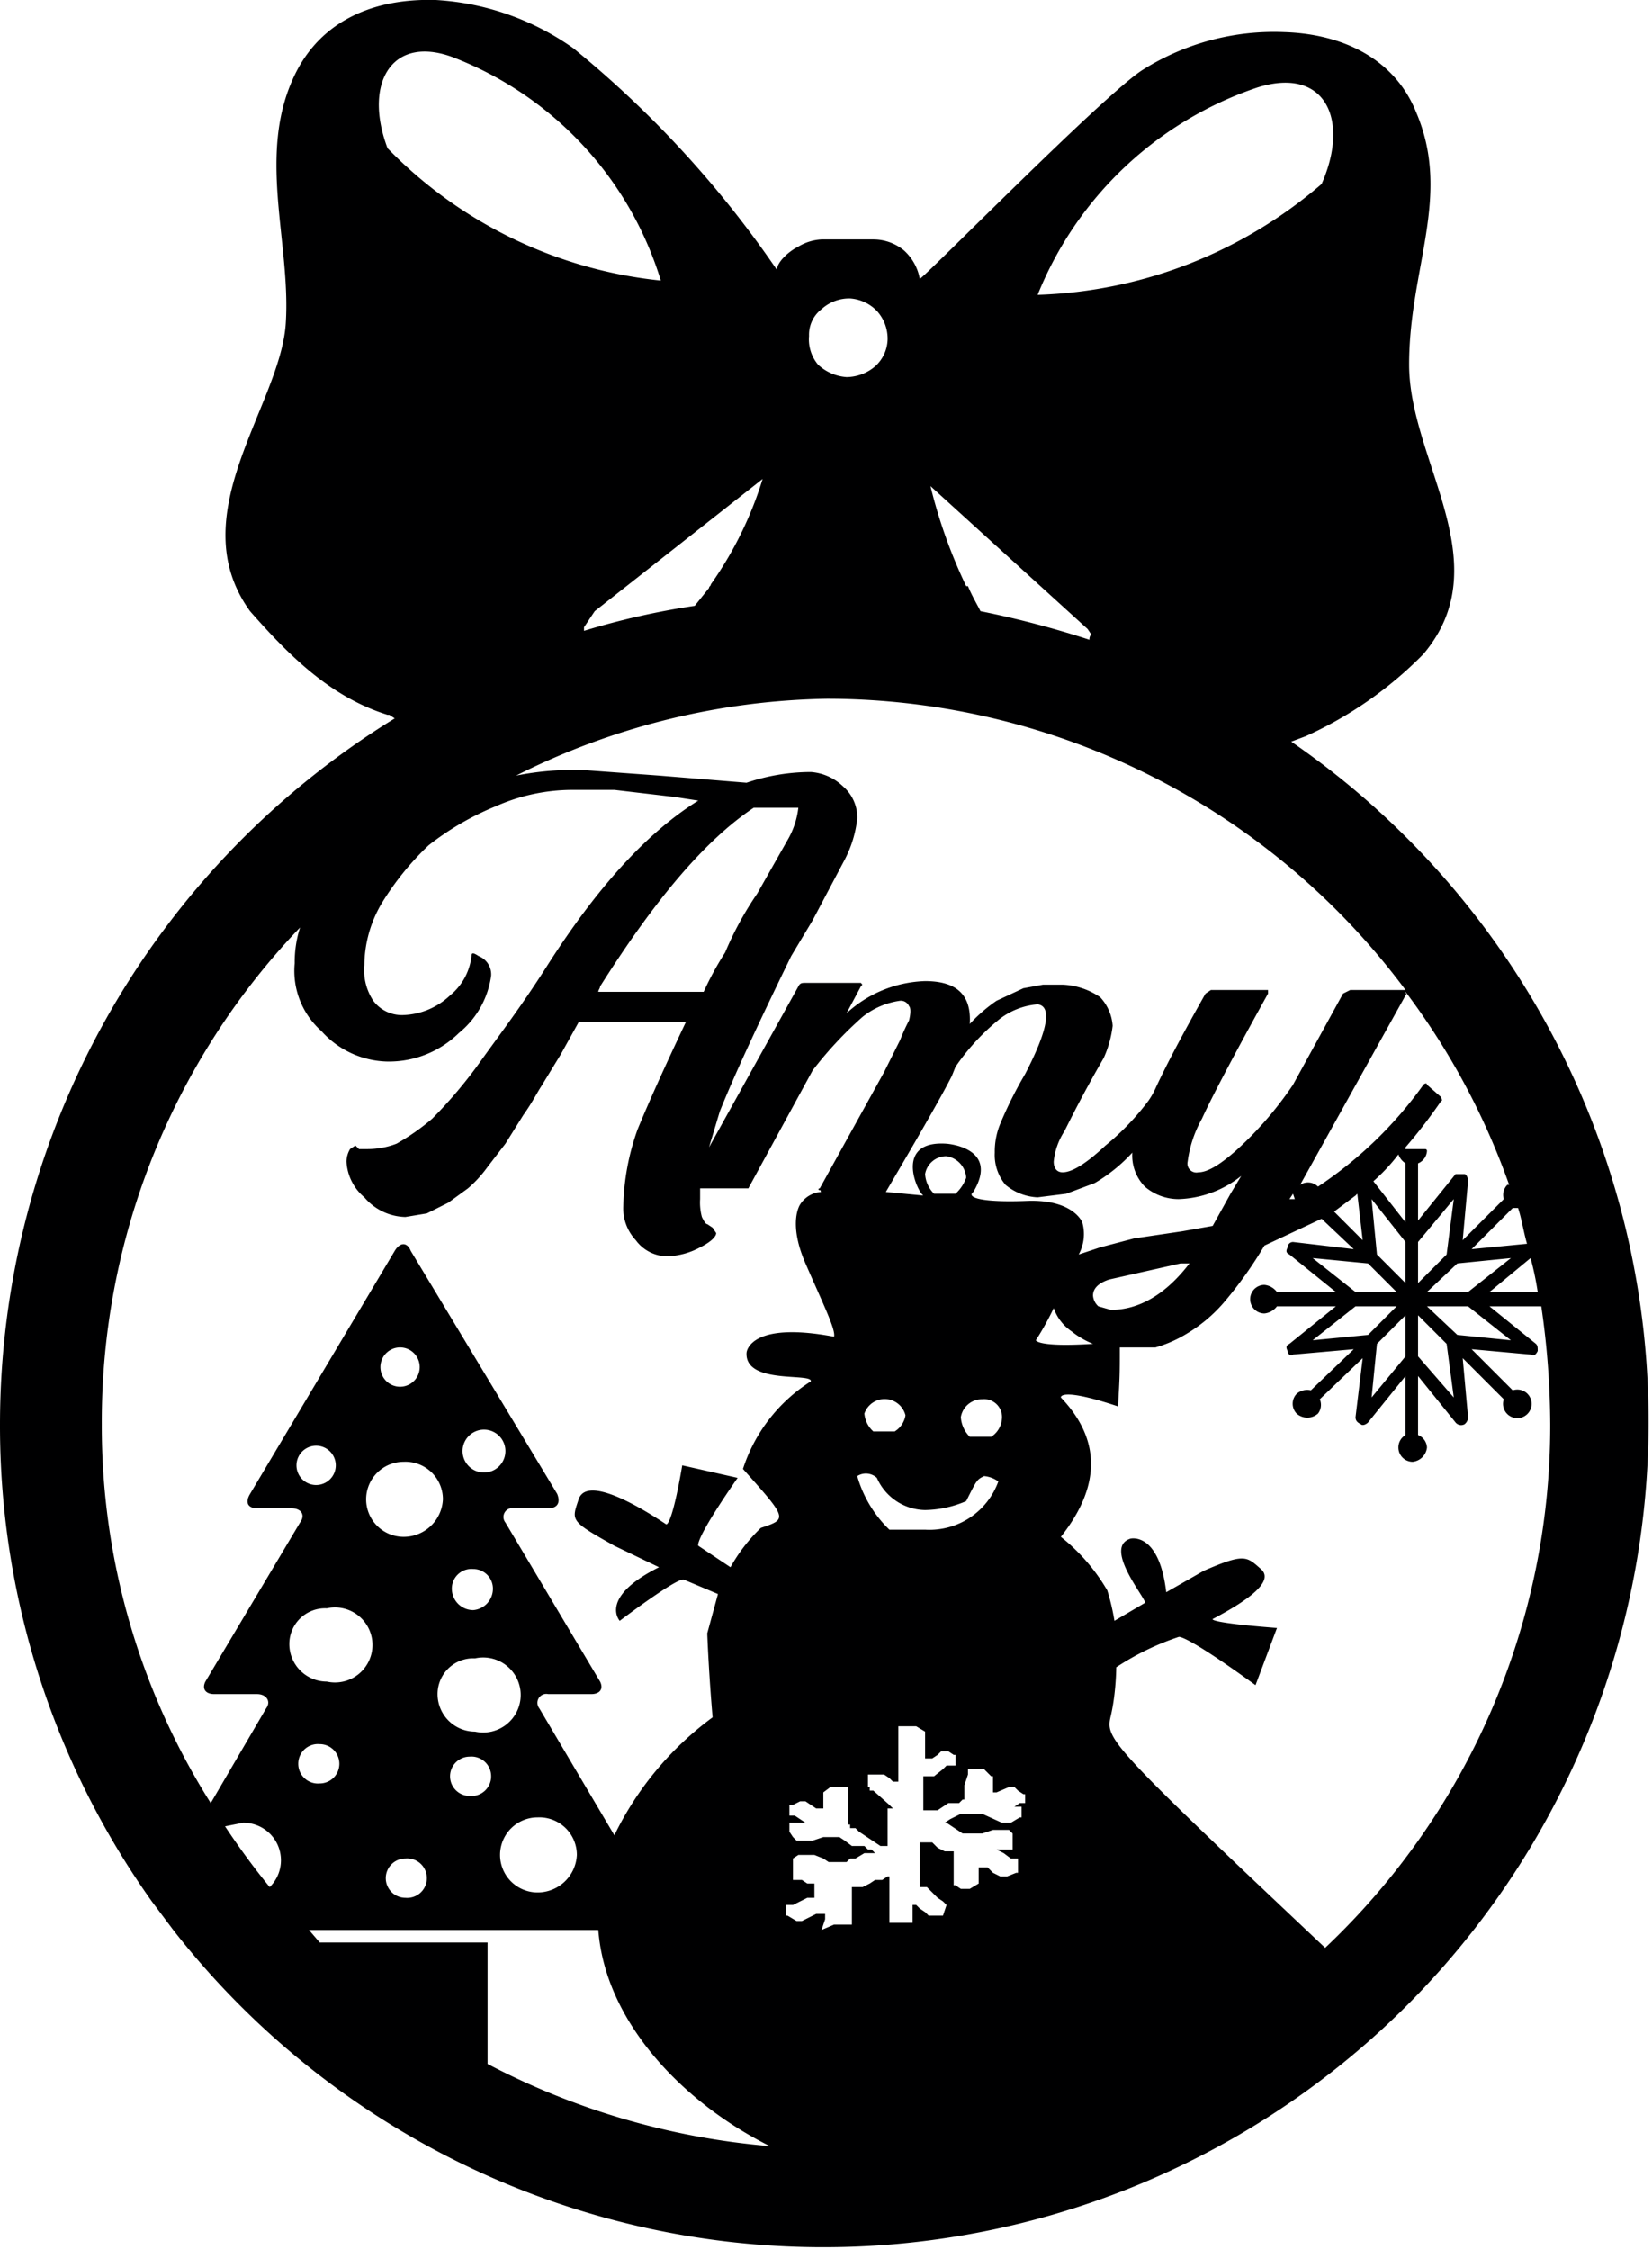 <svg xmlns="http://www.w3.org/2000/svg" viewBox="0 0 92.5 125.9"><defs><style>.cls-1{fill:#000001;}</style></defs><title>Amy</title><g id="Layer_2" data-name="Layer 2"><g id="Layer_1-2" data-name="Layer 1"><path class="cls-1" d="M72.3,41.5l.8-.3h0a21.8,21.8,0,0,0,6.6-4.6c4.3-5.1-.8-10.8-.8-16.2s2.4-9.4.4-14.1c-1.2-3-4.1-4.4-7.4-4.5A13.8,13.8,0,0,0,64,3.9C61.9,5.2,51.7,15.6,51.5,15.6a2.8,2.8,0,0,0-.9-1.6,2.7,2.7,0,0,0-1.7-.6H46a2.8,2.8,0,0,0-1.3.4c-.6.3-1.2.9-1.2,1.3A58.8,58.8,0,0,0,32.1,2.7,14.8,14.8,0,0,0,24.4,0C21-.1,18.1,1.1,16.6,4c-2.3,4.5-.3,9.5-.6,14.1s-5.9,10.7-2,16.1c2.2,2.5,4.5,4.8,7.7,5.8h.1l.3.2A46.4,46.4,0,0,0,0,79.7a45.9,45.9,0,0,0,8.5,26.7L9.7,108A46.2,46.2,0,1,0,72.3,41.5Zm.2,25.6h-.3l.2-.3Zm3.5-.3.3,2.6-1.6-1.6,1.2-.9Zm.6,3.9,1.6,1.6H75.9l-2.4-1.9Zm1.6,2.4-1.6,1.6-3.1.3,2.4-1.9Zm-1.1,2.1,1.6-1.6v2.3l-1.9,2.3Zm0-5-.3-3.1,1.9,2.4v2.3Zm-.2-4.1a10.3,10.3,0,0,0,1.4-1.5,1,1,0,0,0,.4.5v3.3Zm1.8-1.9a29.4,29.4,0,0,0,2-2.6c.1,0,0-.1,0-.2l-.8-.7c0-.1-.1-.1-.2,0a22.6,22.6,0,0,1-5.9,5.7h0a.8.8,0,0,0-1-.1l5.9-10.6c.1-.1,0-.1,0-.2a40.2,40.2,0,0,1,5.8,10.8h-.1a.8.8,0,0,0-.2.8l-2.3,2.3.3-3.3c0-.2-.1-.4-.2-.4h-.5l-2.1,2.6V65.1a.8.8,0,0,0,.5-.7.1.1,0,0,0-.1-.1H78.7Zm6.8,5.4-3.1.3,2.3-2.3H85C85.2,68.2,85.3,68.9,85.5,69.6Zm-4.1-2.5L81,70.2l-1.6,1.6V69.5Zm-2,6.5L81,75.2l.4,3-2-2.3Zm.5-.5h2.3L84.6,75l-3-.3Zm0-.8,1.7-1.6,3-.3-2.4,1.9Zm5.8-1.9a16.2,16.2,0,0,1,.4,1.9H83.4ZM70.4,4.9c3.8-1.2,5.2,1.8,3.6,5.4a25.6,25.6,0,0,1-15.9,6.2A20.2,20.2,0,0,1,70.4,4.9ZM60.9,35.2l.2.3a.4.4,0,0,0-.1.3,54.3,54.3,0,0,0-6.1-1.6c-.2-.4-.5-.9-.7-1.4h-.1a28.8,28.8,0,0,1-2-5.6ZM46,17.3a2.3,2.3,0,0,1,1.6-.6,2.3,2.3,0,0,1,1.5.7,2.3,2.3,0,0,1,.6,1.6,2.1,2.1,0,0,1-.7,1.5,2.5,2.5,0,0,1-1.6.6,2.6,2.6,0,0,1-1.6-.7,2.2,2.2,0,0,1-.5-1.6A1.8,1.8,0,0,1,46,17.3Zm.3,21.8A40.4,40.4,0,0,1,78.7,55.4H75.6l-.4.2-2.8,5.1a20.1,20.1,0,0,1-3.1,3.6c-1,.9-1.7,1.3-2.2,1.3a.5.5,0,0,1-.6-.6,6.6,6.6,0,0,1,.8-2.4c.5-1.1,1.7-3.4,3.7-7v-.2H67.8l-.3.2c-1.3,2.3-2.2,4-2.8,5.3a4.3,4.3,0,0,1-.4.7,14.3,14.3,0,0,1-2.4,2.5q-1.6,1.5-2.4,1.5c-.3,0-.5-.2-.5-.6a3.8,3.8,0,0,1,.6-1.7c.4-.8,1.1-2.2,2.2-4.1a6.1,6.1,0,0,0,.5-1.8,2.6,2.6,0,0,0-.7-1.6,4,4,0,0,0-2.1-.7H58.4l-1.1.2-1.5.7a8.7,8.7,0,0,0-1.5,1.3c.1-1.6-.7-2.4-2.5-2.4a6.8,6.8,0,0,0-4.4,1.8l.8-1.5c.1-.1.1-.1,0-.2H45.1c-.2,0-.3,0-.4.2l-5,9,.6-2c.8-2,2.1-4.8,4-8.7l1.2-2,1.8-3.4a6.5,6.5,0,0,0,.7-2.3,2.3,2.3,0,0,0-.8-1.8,2.9,2.9,0,0,0-1.8-.8,11.3,11.3,0,0,0-3.6.6l-4.9-.4-4.1-.3a16.3,16.3,0,0,0-3.9.3A40.1,40.1,0,0,1,46.3,39.1Zm-.7,66.3h-.4l-.3-.2h-.5V104l.3-.2h.9l.5.2.3.2h1l.2-.2h.3l.5-.3h.6l-.2-.2h-.2l-.2-.2h-.7l-.4-.3-.3-.2H46.1l-.6.2h-.9l-.2-.2-.2-.3v-.5h.9l-.3-.2-.3-.2h-.3v-.6h.2l.4-.2h.3l.6.4h.4v-.9h0l.4-.3h1v2.1h.1v.2h.3l.2.2.6.4.3.2.3.2h.4v-2.1H50l-.2-.2-.9-.8h-.2v-.2h-.1v-.7h.9l.3.2.2.2h.3V96.8h0v-.2h1l.5.3h0v1.5h.4l.3-.2.2-.2h.4l.3.2h.1v.6H53l-.2.2-.5.4h-.6v1.9h.8l.6-.4h.6l.2-.2H54v-.8l.2-.6V99h.9l.2.2.2.2h.1v.9h.2l.7-.3h.3l.2.2.3.2h.1v.5h-.3l-.3.2h.4v.6h-.1l-.5.3h-.5l-1.1-.5H53.8l-.6.3-.3.2H53l.3.2.3.2.3.2H55l.6-.2h.9l.2.2v.9h-.9l.4.2.4.3h.4v.8h-.1l-.5.2H56l-.4-.2-.3-.3h-.5v.9h0l-.5.3h-.5l-.3-.2h-.1v-1.9h-.5l-.4-.2-.3-.3h-.7v2.5h.4l.2.2.4.4.3.2.2.2H53l-.2.6H52l-.2-.2-.3-.2-.2-.2h-.2v1H49.6v-1.1h-.2l-.3.2H49l-.2.2h-.5l-.2-.2h-.2V109H48l.2-.2h.2l.3-.2.5-.3.2-.2h.4V105h-.1l-.3.2h-.4l-.3.2-.4.2h-.6v2.1h-1L46,108h0l.2-.6v-.3h-.5l-.4.2-.4.2h-.3l-.5-.3H44v-.6h.4l.4-.2.4-.2h.4Zm7.9-38.6H52.3a1.7,1.7,0,0,1-.5-1.1,1.2,1.2,0,0,1,1.2-1,1.3,1.3,0,0,1,1.1,1.2A2.2,2.2,0,0,1,53.5,66.8ZM55,78.3a1,1,0,0,1,1.1,1.1,1.3,1.3,0,0,1-.6,1H54.3a1.7,1.7,0,0,1-.5-1.1A1.2,1.2,0,0,1,55,78.3Zm-3.2,6.2a6,6,0,0,0,2.3-.5c.6-1.2.6-1.2,1-1.4a1.6,1.6,0,0,1,.8.3,4.1,4.1,0,0,1-4.1,2.7h-2a6.7,6.7,0,0,1-1.8-3,.9.9,0,0,1,1.1.1A3,3,0,0,0,51.8,84.5Zm-1.7-4.4H48.9a1.5,1.5,0,0,1-.5-1,1.2,1.2,0,0,1,2.3.1A1.3,1.3,0,0,1,50.1,80.1ZM58,75a16.2,16.2,0,0,0,1-1.8,2.6,2.6,0,0,0,1,1.3,4.7,4.7,0,0,0,1.2.7C58.1,75.4,58,75,58,75Zm4.2-1.7-.7-.2a.9.9,0,0,1-.3-.6q0-.6.9-.9l4-.9h.5C65.3,72.4,63.8,73.3,62.2,73.3Zm4-4.4-2.7.4-1.9.5-1.2.4a2.4,2.4,0,0,0,.2-1.8s-.5-1.3-3.1-1.2-3.4-.2-3-.5C56,64.2,53,64,53,64c-2.9-.2-1.7,2.6-1.3,2.9l-2.1-.2h0c2-3.4,3.2-5.5,3.7-6.5l.2-.5A12.5,12.5,0,0,1,56,57a4,4,0,0,1,2.1-.8c.8.1.6,1.4-.7,3.9A22.8,22.8,0,0,0,56,62.9a4.1,4.1,0,0,0-.3,1.6,2.6,2.6,0,0,0,.6,1.8,3,3,0,0,0,1.8.7l1.6-.2,1.6-.6a9.2,9.2,0,0,0,2.1-1.7,2.5,2.5,0,0,0,.7,1.9,2.9,2.9,0,0,0,1.9.7,5.9,5.9,0,0,0,3.5-1.3l-.6,1-1,1.8ZM39.4,55.5H33.5c0-.1.1-.2.1-.3,3.1-4.9,5.9-8.2,8.6-10h2.5a4.6,4.6,0,0,1-.6,1.8l-1.7,3a18.4,18.4,0,0,0-1.8,3.3A17.4,17.4,0,0,0,39.4,55.5Zm.4-22.8h0c0,.1-.1.1-.1.2l-.8,1a42.9,42.9,0,0,0-6.2,1.4v-.2l.6-.9,9.4-7.4A20.7,20.7,0,0,1,39.8,32.7ZM21.7,8.3c-1.4-3.7.3-6.5,3.9-5A19.5,19.5,0,0,1,37,15.7,24.9,24.9,0,0,1,21.7,8.3ZM5.7,79.7A40,40,0,0,1,16.8,51.9a6.4,6.4,0,0,0-.3,2A4.5,4.5,0,0,0,18,57.7a5.1,5.1,0,0,0,3.6,1.7,5.6,5.6,0,0,0,4.1-1.6,5,5,0,0,0,1.8-3.2,1.1,1.1,0,0,0-.7-1.1c-.3-.2-.4-.2-.4,0a3.3,3.3,0,0,1-1.2,2.2,4,4,0,0,1-2.6,1.1,2,2,0,0,1-1.7-.8,3.1,3.1,0,0,1-.5-2,6.9,6.9,0,0,1,1-3.5A15.9,15.9,0,0,1,24,47.3a15.7,15.7,0,0,1,3.8-2.2,10.6,10.6,0,0,1,4.2-.9h2.4l1.7.2,1.7.2,1.3.2c-2.9,1.8-5.7,4.9-8.5,9.3-1.4,2.2-2.7,3.9-3.7,5.3a25.9,25.9,0,0,1-2.7,3.2,12.5,12.5,0,0,1-2,1.4,4.5,4.5,0,0,1-1.6.3h-.5l-.2-.2-.3.2a1.4,1.4,0,0,0-.2.7,2.8,2.8,0,0,0,1,2,3.1,3.1,0,0,0,2.3,1.1l1.2-.2,1.2-.6,1.1-.8a6.9,6.9,0,0,0,1.1-1.2l1-1.3,1-1.6c.5-.7.8-1.3,1-1.6L31.4,59l1-1.8h6q-1.8,3.8-2.7,6a13.5,13.5,0,0,0-.8,4.3,2.6,2.6,0,0,0,.7,1.9,2.2,2.2,0,0,0,1.7.9,4.1,4.1,0,0,0,1.9-.5c.6-.3.9-.6.9-.8l-.2-.3-.3-.2c-.1,0-.2-.2-.3-.4a3.1,3.1,0,0,1-.1-1v-.6h2.7l3.6-6.6a21.4,21.4,0,0,1,2.8-3,4.3,4.3,0,0,1,2.1-.9.5.5,0,0,1,.5.3c.1.1.1.4,0,.8a11.7,11.7,0,0,0-.5,1.1L49.5,60l-3.6,6.5c-.1,0-.1.1,0,.1s0,.1.1.1a1.5,1.5,0,0,0-1.2.7s-.7,1,.3,3.3,1.7,3.7,1.6,4.1c-4.8-.9-4.9.9-4.9.9-.1,1.8,3.7,1.1,3.6,1.6a9.1,9.1,0,0,0-3.8,4.9c2.5,2.8,2.5,2.8,1,3.3a9.4,9.4,0,0,0-1.7,2.2l-1.8-1.2s-.3-.2,2.2-3.8L38.2,82c-.6,3.5-.9,3.3-.9,3.3-2.1-1.4-4.5-2.6-4.9-1.4s-.5,1.2,2,2.6l2.5,1.2c-3.4,1.7-2.2,3-2.2,3s3.3-2.5,3.6-2.3l1.9.8-.6,2.2c.1,2.5.3,4.7.3,4.7a17.9,17.9,0,0,0-5.5,6.6l-4.2-7.1a.5.5,0,0,1,.5-.8h2.4c.5,0,.7-.3.5-.7l-5.3-8.9a.5.5,0,0,1,.5-.8h1.9c.5,0,.7-.3.5-.8L23,70c-.2-.5-.6-.5-.9,0L14,83.6c-.3.5-.1.8.4.8h1.9c.6,0,.8.4.5.8l-5.3,8.9c-.2.4,0,.7.5.7h2.4c.5,0,.8.4.5.8l-3.1,5.3A39.5,39.5,0,0,1,5.7,79.7ZM26.6,96.9a2.1,2.1,0,0,1-2.1-2.1,2,2,0,0,1,2.1-2,2.1,2.1,0,1,1,0,4.1Zm.9,2.5a1.1,1.1,0,0,1-1.2,1.1,1.1,1.1,0,0,1,0-2.2A1.1,1.1,0,0,1,27.5,99.4ZM22.6,86a2.1,2.1,0,0,1-2.1-2.1,2.1,2.1,0,0,1,2.1-2.1,2.1,2.1,0,0,1,2.2,2.1A2.2,2.2,0,0,1,22.6,86Zm1.3,19.1a1.1,1.1,0,0,1-1.2,1.1,1.1,1.1,0,0,1,0-2.2A1.1,1.1,0,0,1,23.9,105.1ZM21.3,76.5a1.1,1.1,0,0,1,1.1-1.1,1.1,1.1,0,1,1,0,2.2A1.1,1.1,0,0,1,21.3,76.5Zm5.2,11.3a1.1,1.1,0,0,1,1.1,1.1,1.2,1.2,0,0,1-1.1,1.2,1.2,1.2,0,0,1-1.2-1.2A1.1,1.1,0,0,1,26.5,87.8Zm-.6-6.6a1.2,1.2,0,1,1,2.4,0,1.2,1.2,0,0,1-2.4,0Zm4.2,20.5a2.1,2.1,0,0,1,2.2,2.1,2.2,2.2,0,0,1-2.2,2.1,2.1,2.1,0,0,1-2.1-2.1A2.1,2.1,0,0,1,30.1,101.7Zm-17.5.5h0l1-.2a2.1,2.1,0,0,1,1.5,3.6C14.2,104.5,13.4,103.4,12.6,102.2Zm4.1-3.5a1.1,1.1,0,0,1,1.2-1.1,1.1,1.1,0,0,1,0,2.2A1.1,1.1,0,0,1,16.7,98.7Zm1.6-4.6A2.1,2.1,0,0,1,16.2,92a2,2,0,0,1,2.1-2,2.1,2.1,0,1,1,0,4.1Zm-.6-11a1.1,1.1,0,1,1,0-2.2,1.1,1.1,0,1,1,0,2.2Zm.2,25.6-.6-.7H33.5c.4,5.2,4.8,9.7,9.6,12.1a41.4,41.4,0,0,1-15.8-4.6v-6.8Zm56.3.3c-12.3-11.6-12.3-11.7-12-13s.3-2.7.3-2.7A14.9,14.9,0,0,1,66,91.6s.3-.2,4.3,2.7l1.2-3.2c-3.9-.3-3.6-.5-3.6-.5,1.9-1,3.5-2.1,2.7-2.8s-.9-.9-3.2.1l-2.1,1.2c-.4-3.4-2-3-2-3-1.6.5,1,3.5.8,3.6l-1.7,1A12.4,12.4,0,0,0,62,89a10.7,10.7,0,0,0-2.6-3c2.3-2.9,2.2-5.5,0-7.8,0,0-.1-.6,3.2.5.1-1.7.1-1.8.1-3.3h2a7.1,7.1,0,0,0,1.8-.8,8.4,8.4,0,0,0,2.1-1.8,23,23,0,0,0,2.2-3.1L74,68.2l1.8,1.7-3.4-.4a.3.3,0,0,0-.3.3h0c-.1.2-.1.3.1.4l2.6,2.1H71.5a1,1,0,0,0-.7-.4.8.8,0,0,0,0,1.6,1,1,0,0,0,.7-.4h3.3l-2.6,2.1c-.2.1-.2.2-.1.4h0c0,.2.2.3.3.2l3.4-.3-2.4,2.3h0a.9.9,0,0,0-.8.2.8.8,0,0,0,0,1.1.9.9,0,0,0,1.2,0,.8.8,0,0,0,.1-.8L76.3,76l-.4,3.3c0,.2.1.3.3.4h0c.1.1.3,0,.4-.1L78.7,77v3.3a.8.8,0,0,0-.4.7.8.8,0,0,0,.8.8.9.9,0,0,0,.8-.8.8.8,0,0,0-.5-.7V77l2.1,2.6a.4.4,0,0,0,.5.1h0a.5.5,0,0,0,.2-.4L81.9,76l2.3,2.3h0a.8.8,0,1,0,.5-.5h0l-2.3-2.3,3.3.3c.2.1.3,0,.4-.2h0c0-.2,0-.3-.1-.4l-2.6-2.1h2.9a46.5,46.5,0,0,1,.5,6.6A40.2,40.2,0,0,1,74.2,109Z"/></g></g></svg>